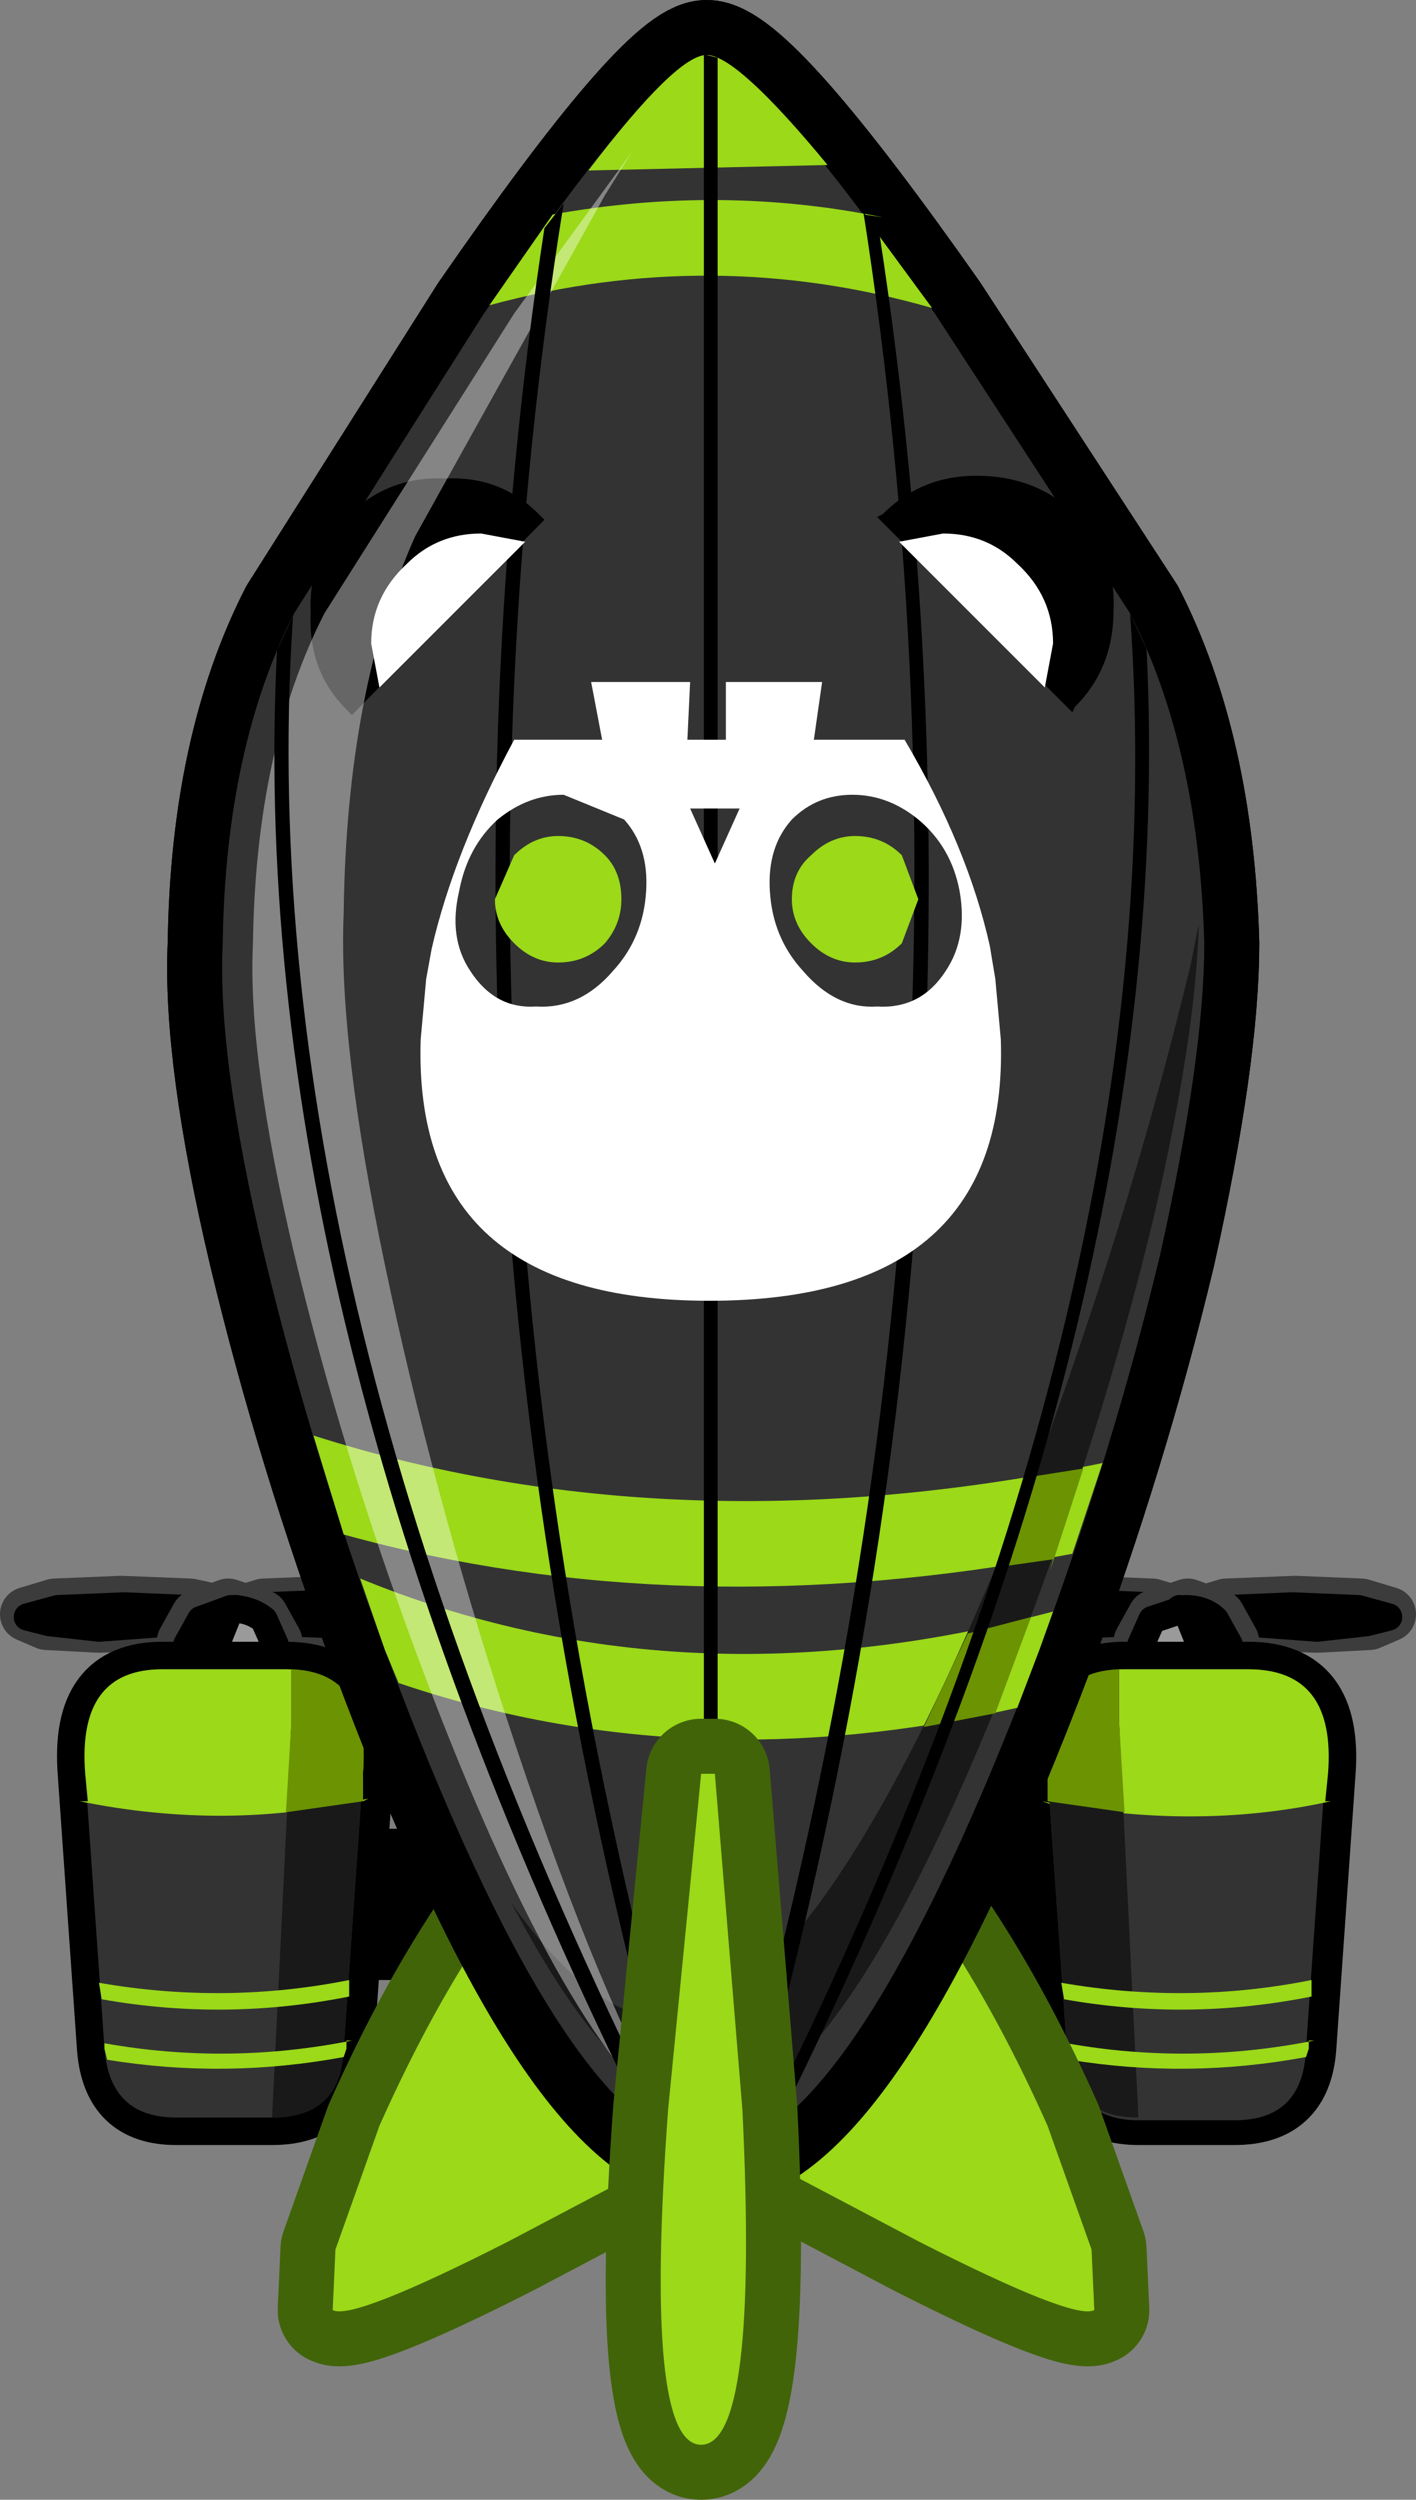 <?xml version="1.0" encoding="UTF-8" standalone="no"?>
<svg xmlns:xlink="http://www.w3.org/1999/xlink" height="45.45px" width="25.75px" xmlns="http://www.w3.org/2000/svg">
  <rect width="100%" height="100%" fill="#808080" stroke="none"/>
  <g transform="matrix(1.0, 0.0, 0.0, 1.0, 12.7, 22.0)">
    <path d="M-11.7 7.2 L-10.5 7.15 -9.25 7.2 Q-8.75 7.3 -8.75 7.35 L-9.55 7.5 -10.9 7.55 -11.85 7.5 -12.2 7.35 -11.7 7.2 Z" fill="none" stroke="#3c3c3c" stroke-linecap="round" stroke-linejoin="round" stroke-width="1.0"/>
    <path d="M-12.2 7.4 L-11.8 7.5 -10.9 7.6 -9.55 7.5 -8.75 7.4 Q-8.75 7.3 -9.25 7.25 L-10.45 7.2 -11.65 7.25 -12.2 7.4" fill="#9a9a9a" fill-rule="evenodd" stroke="none"/>
    <path d="M-12.2 7.4 L-11.65 7.25 -10.45 7.2 -9.25 7.25 Q-8.75 7.3 -8.75 7.4 L-9.55 7.5 -10.9 7.6 -11.8 7.5 -12.2 7.4 Z" fill="none" stroke="#000000" stroke-linecap="round" stroke-linejoin="round" stroke-width="0.5"/>
    <path d="M-4.95 7.35 Q-4.95 7.3 -5.45 7.2 L-6.65 7.15 -7.9 7.2 -8.4 7.35 -7.6 7.5 -6.25 7.55 -5.3 7.5 -4.95 7.35 Z" fill="none" stroke="#3c3c3c" stroke-linecap="round" stroke-linejoin="round" stroke-width="1.0"/>
    <path d="M-5.45 7.2 L-6.65 7.15 -7.9 7.2 -8.4 7.35 -7.6 7.5 -6.25 7.55 -5.3 7.5 -4.95 7.35 Q-4.95 7.3 -5.45 7.2" fill="#9a9a9a" fill-rule="evenodd" stroke="none"/>
    <path d="M-5.45 7.2 L-6.65 7.15 -7.9 7.2 -8.4 7.35 -7.6 7.5 -6.25 7.55 -5.3 7.5 -4.95 7.35 Q-4.95 7.3 -5.45 7.2 Z" fill="none" stroke="#000000" stroke-linecap="round" stroke-linejoin="round" stroke-width="0.5"/>
    <path d="M-7.95 8.35 L-7.7 7.85 -7.95 7.4 -8.55 7.2 -9.1 7.4 -9.35 7.85 -9.1 8.35 -8.55 8.55 -7.95 8.35 Z" fill="none" stroke="#3c3c3c" stroke-linecap="round" stroke-linejoin="round" stroke-width="1.0"/>
    <path d="M-7.9 8.4 L-7.7 7.9 -7.9 7.45 Q-8.15 7.25 -8.5 7.25 L-9.05 7.45 -9.3 7.9 -9.05 8.4 -8.5 8.6 Q-8.15 8.6 -7.9 8.4" fill="#9a9a9a" fill-rule="evenodd" stroke="none"/>
    <path d="M-7.9 8.4 L-7.7 7.9 -7.9 7.45 Q-8.15 7.25 -8.5 7.25 L-9.05 7.45 -9.3 7.9 -9.05 8.4 -8.5 8.6 Q-8.15 8.6 -7.9 8.4 Z" fill="none" stroke="#000000" stroke-linecap="round" stroke-linejoin="round" stroke-width="0.5"/>
    <path d="M-8.3 8.6 L-8.1 8.55 -8.55 8.35 -8.75 7.85 -8.55 7.35 -8.4 7.25 -8.9 7.45 -9.1 7.9 -8.9 8.4 -8.3 8.6" fill="#6b6b6b" fill-rule="evenodd" stroke="none"/>
    <path d="M-8.3 8.6 L-8.9 8.4 -9.1 7.9 -8.9 7.45 -8.4 7.25 -8.55 7.35 -8.75 7.85 -8.55 8.35 -8.1 8.55 -8.3 8.6 Z" fill="none" stroke="#000000" stroke-linecap="round" stroke-linejoin="round" stroke-width="0.5"/>
    <path d="M-7.65 11.25 L7.85 11.25 7.85 14.0 -7.65 14.0 -7.65 11.25" fill="#000000" fill-rule="evenodd" stroke="none"/>
    <path d="M-7.75 16.5 L-9.5 16.5 Q-10.7 16.5 -10.8 15.25 L-11.15 10.25 Q-11.3 8.35 -9.75 8.35 L-7.5 8.35 Q-5.9 8.35 -6.05 10.25 L-6.4 15.25 Q-6.5 16.5 -7.75 16.5" fill="#cc0000" fill-rule="evenodd" stroke="none"/>
    <path d="M-7.75 16.5 Q-6.5 16.5 -6.4 15.25 L-6.05 10.25 Q-5.9 8.35 -7.5 8.35 L-9.75 8.35 Q-11.3 8.35 -11.15 10.25 L-10.8 15.25 Q-10.7 16.5 -9.5 16.5 L-7.75 16.5 Z" fill="none" stroke="#000000" stroke-linecap="round" stroke-linejoin="round" stroke-width="1.0"/>
    <path d="M-9.5 16.5 Q-10.7 16.5 -10.8 15.25 L-11.15 10.25 Q-11.3 8.35 -9.75 8.35 L-7.5 8.35 Q-5.95 8.35 -6.1 10.25 L-6.45 15.25 Q-6.5 16.5 -7.75 16.5 L-9.5 16.5" fill="#333333" fill-rule="evenodd" stroke="none"/>
    <path d="M-11.1 10.75 L-11.15 10.25 Q-11.3 8.35 -9.75 8.35 L-7.5 8.35 Q-5.95 8.35 -6.1 10.25 L-6.1 10.75 -6.0 10.7 Q-8.55 11.3 -11.25 10.75 L-11.1 10.75" fill="#9bd919" fill-rule="evenodd" stroke="none"/>
    <path d="M-7.75 16.45 L-7.4 9.3 -7.4 8.35 Q-5.95 8.4 -6.1 10.25 L-6.45 15.25 Q-6.5 16.5 -7.75 16.5 L-7.75 16.45" fill="#191919" fill-rule="evenodd" stroke="none"/>
    <path d="M-10.8 15.25 L-10.8 15.15 Q-8.55 15.55 -6.3 15.1 L-6.4 15.1 -6.4 15.25 -6.45 15.4 Q-8.6 15.8 -10.75 15.45 L-10.8 15.25 M-10.85 14.35 L-10.9 14.05 Q-8.6 14.45 -6.35 14.0 L-6.35 14.3 Q-8.6 14.75 -10.85 14.35" fill="#9bd919" fill-rule="evenodd" stroke="none"/>
    <path d="M9.6 7.2 L9.1 7.35 9.9 7.5 11.25 7.55 12.2 7.5 12.55 7.35 12.05 7.2 10.85 7.15 9.6 7.2 Z" fill="none" stroke="#3c3c3c" stroke-linecap="round" stroke-linejoin="round" stroke-width="1.0"/>
    <path d="M12.55 7.4 L12.15 7.5 11.25 7.6 9.9 7.5 9.1 7.4 9.6 7.25 10.8 7.2 12.0 7.25 12.55 7.4" fill="#9a9a9a" fill-rule="evenodd" stroke="none"/>
    <path d="M12.55 7.4 L12.0 7.25 10.8 7.2 9.6 7.25 9.1 7.4 9.9 7.5 11.25 7.6 12.15 7.5 12.55 7.4 Z" fill="none" stroke="#000000" stroke-linecap="round" stroke-linejoin="round" stroke-width="0.5"/>
    <path d="M5.3 7.35 L5.8 7.2 7.0 7.15 8.25 7.2 8.75 7.35 7.95 7.5 6.6 7.55 5.65 7.5 5.3 7.35 Z" fill="none" stroke="#3c3c3c" stroke-linecap="round" stroke-linejoin="round" stroke-width="1.0"/>
    <path d="M5.3 7.35 L5.8 7.2 7.0 7.15 8.25 7.2 8.75 7.35 7.95 7.5 6.6 7.55 5.65 7.5 5.3 7.35" fill="#9a9a9a" fill-rule="evenodd" stroke="none"/>
    <path d="M5.3 7.35 L5.8 7.2 7.0 7.15 8.25 7.2 8.75 7.35 7.95 7.5 6.6 7.55 5.65 7.5 5.3 7.35 Z" fill="none" stroke="#000000" stroke-linecap="round" stroke-linejoin="round" stroke-width="0.5"/>
    <path d="M8.3 8.35 L8.05 7.85 8.3 7.4 8.9 7.2 9.45 7.4 9.7 7.85 9.45 8.35 8.9 8.55 8.3 8.35 Z" fill="none" stroke="#3c3c3c" stroke-linecap="round" stroke-linejoin="round" stroke-width="1.0"/>
    <path d="M8.25 8.4 L8.05 7.9 8.25 7.45 8.85 7.25 Q9.2 7.25 9.4 7.45 L9.65 7.9 9.4 8.4 Q9.2 8.6 8.85 8.6 L8.25 8.4" fill="#9a9a9a" fill-rule="evenodd" stroke="none"/>
    <path d="M8.25 8.4 L8.05 7.9 8.25 7.45 8.85 7.25 Q9.2 7.25 9.4 7.45 L9.65 7.9 9.4 8.4 Q9.2 8.6 8.85 8.6 L8.25 8.4 Z" fill="none" stroke="#000000" stroke-linecap="round" stroke-linejoin="round" stroke-width="0.5"/>
    <path d="M8.65 8.6 L8.45 8.55 8.9 8.35 9.1 7.85 8.9 7.35 8.75 7.25 9.25 7.45 9.45 7.9 9.25 8.4 8.65 8.6" fill="#6b6b6b" fill-rule="evenodd" stroke="none"/>
    <path d="M8.65 8.6 L9.25 8.4 9.45 7.9 9.25 7.45 8.75 7.25 8.9 7.35 9.1 7.85 8.9 8.35 8.45 8.55 8.65 8.6 Z" fill="none" stroke="#000000" stroke-linecap="round" stroke-linejoin="round" stroke-width="0.5"/>
    <path d="M9.75 16.5 L8.0 16.5 Q6.8 16.5 6.7 15.25 L6.35 10.25 Q6.2 8.35 7.75 8.35 L10.0 8.35 Q11.6 8.35 11.45 10.25 L11.1 15.25 Q11.0 16.5 9.75 16.5" fill="#cc0000" fill-rule="evenodd" stroke="none"/>
    <path d="M9.75 16.5 Q11.0 16.5 11.1 15.25 L11.45 10.25 Q11.6 8.35 10.0 8.35 L7.75 8.35 Q6.2 8.35 6.35 10.25 L6.7 15.25 Q6.8 16.5 8.0 16.5 L9.75 16.5 Z" fill="none" stroke="#000000" stroke-linecap="round" stroke-linejoin="round" stroke-width="1.0"/>
    <path d="M7.75 8.35 L10.0 8.35 Q11.55 8.35 11.4 10.25 L11.05 15.25 Q11.0 16.55 9.75 16.55 L8.0 16.55 Q6.8 16.55 6.7 15.25 L6.35 10.25 Q6.2 8.35 7.75 8.35" fill="#333333" fill-rule="evenodd" stroke="none"/>
    <path d="M6.4 10.8 L6.35 10.25 Q6.2 8.35 7.75 8.35 L10.0 8.35 Q11.6 8.35 11.45 10.25 L11.4 10.75 11.5 10.75 Q9.0 11.3 6.25 10.75 L6.4 10.8" fill="#9bd919" fill-rule="evenodd" stroke="none"/>
    <path d="M8.0 16.45 L7.65 9.3 7.65 8.35 Q6.2 8.4 6.35 10.25 L6.7 15.25 Q6.75 16.5 8.0 16.5 L8.0 16.45" fill="#191919" fill-rule="evenodd" stroke="none"/>
    <path d="M6.35 10.25 L6.35 10.75 7.75 10.95 7.65 9.3 7.65 8.35 Q6.2 8.4 6.35 10.25" fill="#6c9302" fill-rule="evenodd" stroke="none"/>
    <path d="M6.65 14.35 L6.6 14.05 Q8.9 14.45 11.15 14.0 L11.15 14.3 Q8.9 14.75 6.65 14.35 M6.7 15.25 L6.7 15.15 Q8.95 15.55 11.2 15.1 L11.1 15.1 11.1 15.25 11.05 15.4 Q8.9 15.8 6.75 15.45 L6.7 15.25" fill="#9bd919" fill-rule="evenodd" stroke="none"/>
    <path d="M-6.1 10.25 L-6.1 10.75 -7.5 10.95 -7.4 9.3 -7.4 8.35 Q-5.95 8.4 -6.1 10.25" fill="#6c9302" fill-rule="evenodd" stroke="none"/>
    <path d="M-8.65 -4.85 Q-8.6 -8.4 -7.35 -10.85 L-3.9 -16.3 Q-0.65 -21.0 0.15 -21.0 1.0 -21.0 4.3 -16.3 L7.85 -10.85 Q9.1 -8.4 9.2 -4.85 9.2 -2.8 8.4 0.8 7.55 4.35 6.2 8.0 2.8 17.0 0.25 17.1 -2.35 17.0 -5.7 8.0 -7.05 4.35 -7.9 0.8 -8.75 -2.8 -8.65 -4.85" fill="#191919" fill-rule="evenodd" stroke="none"/>
    <path d="M-8.65 -4.85 Q-8.6 -8.4 -7.35 -10.85 L-3.9 -16.3 Q-0.65 -21.0 0.15 -21.0 1.0 -21.0 4.3 -16.3 L7.85 -10.85 Q9.1 -8.4 9.2 -4.85 9.2 -2.8 8.4 0.8 7.55 4.35 6.2 8.0 2.8 17.0 0.25 17.1 -2.35 17.0 -5.7 8.0 -7.05 4.35 -7.9 0.8 -8.75 -2.8 -8.65 -4.85 Z" fill="none" stroke="#000000" stroke-linecap="round" stroke-linejoin="round" stroke-width="2.0"/>
    <path d="M-2.45 -18.3 Q-5.25 -0.9 -0.05 17.2 L-0.1 17.05 -0.4 16.95 Q-5.4 -0.8 -2.8 -17.85 L-2.45 -18.3 M-7.65 -10.4 L-7.65 -10.2 -7.35 -10.85 -7.35 -10.9 -7.35 -11.1 Q-8.3 1.5 -0.45 17.0 L-0.5 16.9 -0.95 16.65 Q-8.35 1.8 -7.65 -10.4 M0.15 -21.0 L0.35 -20.95 0.35 17.1 0.25 17.1 0.1 17.1 0.1 -21.0 0.15 -21.0 M1.05 16.9 Q8.75 1.6 7.85 -10.85 L8.15 -10.2 Q8.75 1.9 1.45 16.6 L1.05 16.9 M0.55 17.05 Q5.7 -0.9 3.0 -18.15 L3.3 -17.7 Q5.9 -0.75 0.9 16.95 L0.55 17.05" fill="#000000" fill-rule="evenodd" stroke="none"/>
    <path d="M-2.45 -18.3 Q-5.25 -0.9 -0.05 17.2 L-0.1 17.05 -0.4 16.95 Q-5.4 -0.8 -2.8 -17.85 L-2.45 -18.3 M-7.65 -10.4 Q-8.35 1.8 -0.95 16.65 L-0.5 16.9 -0.45 17.0 Q-8.3 1.5 -7.35 -11.1 L-7.35 -10.9 -7.35 -10.85 -7.65 -10.2 -7.65 -10.4 M0.15 -21.0 L0.35 -20.95 0.35 17.1 0.25 17.1 0.1 17.1 0.1 -21.0 0.15 -21.0 M1.05 16.9 Q8.75 1.6 7.85 -10.85 L8.15 -10.2 Q8.75 1.9 1.45 16.6 L1.05 16.9 M0.55 17.05 Q5.7 -0.9 3.0 -18.15 L3.3 -17.7 Q5.9 -0.75 0.9 16.95 L0.55 17.05" fill="none" stroke="#000000" stroke-linecap="round" stroke-linejoin="round" stroke-width="1.0"/>
    <path d="M-6.65 20.0 L-6.6 18.9 -5.8 16.65 Q-4.35 13.4 -2.6 11.45 L-0.7 17.3 -3.45 18.75 Q-6.3 20.2 -6.65 20.0" fill="#3494d4" fill-rule="evenodd" stroke="none"/>
    <path d="M-6.65 20.0 Q-6.3 20.2 -3.45 18.75 L-0.7 17.3 -2.6 11.45 Q-4.35 13.4 -5.8 16.65 L-6.6 18.9 -6.65 20.0 Z" fill="none" stroke="#416409" stroke-linecap="round" stroke-linejoin="round" stroke-width="2.0"/>
    <path d="M-6.65 20.0 L-6.6 18.9 -5.8 16.65 Q-4.35 13.4 -2.6 11.45 L-0.7 17.3 -3.45 18.75 Q-6.3 20.2 -6.65 20.0" fill="#9bd919" fill-rule="evenodd" stroke="none"/>
    <path d="M7.2 20.0 L7.15 18.9 6.35 16.65 Q4.9 13.4 3.15 11.45 L1.25 17.3 4.0 18.75 Q6.85 20.2 7.2 20.0" fill="#3494d4" fill-rule="evenodd" stroke="none"/>
    <path d="M7.2 20.0 Q6.85 20.2 4.0 18.75 L1.25 17.3 3.15 11.45 Q4.9 13.4 6.35 16.65 L7.15 18.9 7.2 20.0 Z" fill="none" stroke="#416409" stroke-linecap="round" stroke-linejoin="round" stroke-width="2.0"/>
    <path d="M7.2 20.0 L7.15 18.9 6.35 16.65 Q4.9 13.4 3.15 11.45 L1.25 17.3 4.0 18.75 Q6.85 20.2 7.2 20.0" fill="#9bd919" fill-rule="evenodd" stroke="none"/>
    <path d="M-8.65 -4.85 Q-8.6 -8.4 -7.35 -10.85 L-3.9 -16.3 Q-0.65 -21.0 0.15 -21.0 1.0 -21.0 4.3 -16.3 L7.85 -10.85 Q9.1 -8.4 9.2 -4.85 9.2 -2.8 8.4 0.8 7.55 4.35 6.2 8.0 2.8 17.0 0.25 17.1 -2.35 17.0 -5.7 8.0 -7.05 4.35 -7.9 0.8 -8.75 -2.8 -8.65 -4.85" fill="#333333" fill-rule="evenodd" stroke="none"/>
    <path d="M-8.65 -4.85 Q-8.6 -8.4 -7.35 -10.85 L-3.9 -16.3 Q-0.65 -21.0 0.15 -21.0 1.0 -21.0 4.3 -16.3 L7.85 -10.85 Q9.1 -8.4 9.2 -4.85 9.2 -2.8 8.4 0.8 7.55 4.35 6.2 8.0 2.8 17.0 0.25 17.1 -2.35 17.0 -5.7 8.0 -7.05 4.35 -7.9 0.8 -8.75 -2.8 -8.65 -4.85 Z" fill="none" stroke="#000000" stroke-linecap="round" stroke-linejoin="round" stroke-width="2.0"/>
    <path d="M-8.65 -4.85 Q-8.6 -8.4 -7.35 -10.85 L-3.9 -16.3 Q-0.65 -21.0 0.15 -21.0 1.0 -21.0 4.3 -16.3 L7.85 -10.85 Q9.1 -8.4 9.2 -4.85 9.2 -2.8 8.4 0.8 7.55 4.35 6.2 8.0 2.8 17.0 0.25 17.1 -2.35 17.0 -5.7 8.0 -7.05 4.35 -7.9 0.8 -8.75 -2.8 -8.65 -4.85" fill="#333333" fill-rule="evenodd" stroke="none"/>
    <path d="M-7.0 4.1 Q-0.4 6.2 7.35 4.6 L6.8 6.25 Q-0.3 7.6 -6.45 5.9 L-7.0 4.1 M-5.7 8.0 L-6.15 6.7 Q-0.3 9.1 6.45 7.3 L6.2 8.0 5.8 9.05 Q-0.15 10.4 -5.45 8.6 L-5.7 8.0" fill="#9bd919" fill-rule="evenodd" stroke="none"/>
    <path d="M-6.4 -12.6 Q-7.1 -11.9 -7.05 -10.85 -7.1 -9.8 -6.4 -9.1 L-6.3 -9.0 -2.8 -12.55 -2.9 -12.65 Q-3.6 -13.35 -4.6 -13.3 -5.65 -13.35 -6.4 -12.6" fill="#000000" fill-rule="evenodd" stroke="none"/>
    <path d="M-2.65 -18.1 Q0.4 -18.65 3.35 -18.05 L3.0 -18.1 4.25 -16.4 Q0.25 -17.55 -3.8 -16.45 L-2.65 -18.1" fill="#9bd919" fill-rule="evenodd" stroke="none"/>
    <path d="M0.15 -21.0 Q0.7 -21.0 2.35 -19.0 L-2.0 -18.9 Q-0.4 -21.0 0.15 -21.0" fill="#9bd919" fill-rule="evenodd" stroke="none"/>
    <path d="M0.15 16.35 Q-1.45 16.3 -3.4 12.6 -1.95 14.65 -0.65 14.7 L-0.6 14.7 Q2.4 14.55 6.4 4.0 7.95 -0.3 8.95 -4.45 L9.1 -5.2 Q9.05 -3.2 8.3 0.05 7.45 3.6 6.1 7.25 2.75 16.2 0.2 16.35 L0.15 16.35" fill="#191919" fill-rule="evenodd" stroke="none"/>
    <path d="M3.35 -12.65 Q4.05 -13.35 5.05 -13.35 6.15 -13.35 6.85 -12.65 7.6 -11.95 7.55 -10.9 7.55 -9.85 6.85 -9.15 L6.8 -9.05 3.25 -12.6 3.35 -12.65" fill="#000000" fill-rule="evenodd" stroke="none"/>
    <path d="M6.45 6.35 L5.4 6.5 6.05 4.85 7.0 4.7 6.4 6.55 6.45 6.35 M6.05 7.4 L5.4 9.15 4.1 9.4 4.9 7.7 6.05 7.4" fill="#6c9302" fill-rule="evenodd" stroke="none"/>
    <path d="M-6.45 -5.4 Q-6.55 -3.05 -5.7 1.0 -4.85 5.05 -3.5 9.2 -1.95 13.95 -0.55 16.5 -2.65 14.75 -5.15 8.0 -6.5 4.35 -7.35 0.8 -8.2 -2.8 -8.1 -4.85 -8.05 -8.4 -6.8 -10.85 L-3.35 -16.3 -1.2 -19.25 -1.7 -18.45 -5.15 -12.25 Q-6.4 -9.45 -6.45 -5.4" fill="#ffffff" fill-opacity="0.4" fill-rule="evenodd" stroke="none"/>
    <path d="M-7.65 -10.4 L-7.65 -10.2 -7.35 -10.85 -7.35 -10.9 -7.35 -11.1 Q-8.3 1.5 -0.45 17.0 L-0.5 16.9 -0.95 16.65 Q-8.35 1.8 -7.65 -10.4 M-2.45 -18.3 Q-5.25 -0.9 -0.05 17.2 L-0.1 17.05 -0.4 16.95 Q-5.4 -0.8 -2.8 -17.85 L-2.45 -18.3 M0.15 -21.0 L0.35 -20.95 0.35 17.1 0.25 17.1 0.1 17.1 0.1 -21.0 0.15 -21.0 M0.55 17.05 Q5.7 -0.9 3.0 -18.15 L3.3 -17.7 Q5.9 -0.75 0.9 16.95 L0.55 17.05 M1.05 16.9 Q8.75 1.6 7.85 -10.85 L8.15 -10.2 Q8.75 1.9 1.45 16.6 L1.05 16.9" fill="#000000" fill-rule="evenodd" stroke="none"/>
    <path d="M0.3 10.25 L0.8 16.35 Q1.1 22.45 0.05 22.45 -1.0 22.45 -0.55 16.35 L0.05 10.25 0.3 10.25" fill="#3494d4" fill-rule="evenodd" stroke="none"/>
    <path d="M0.3 10.25 L0.8 16.35 Q1.1 22.45 0.05 22.45 -1.0 22.45 -0.55 16.35 L0.05 10.25 0.3 10.25 Z" fill="none" stroke="#416409" stroke-linecap="round" stroke-linejoin="round" stroke-width="2.0"/>
    <path d="M0.3 10.25 L0.8 16.35 Q1.1 22.45 0.05 22.45 -1.0 22.45 -0.55 16.35 L0.05 10.25 0.3 10.25" fill="#9bd919" fill-rule="evenodd" stroke="none"/>
    <path d="M-3.15 -12.15 L-3.95 -12.3 Q-4.75 -12.3 -5.3 -11.75 -5.95 -11.15 -5.95 -10.3 L-5.8 -9.5 -3.15 -12.15" fill="#ffffff" fill-rule="evenodd" stroke="none"/>
    <path d="M3.65 -12.15 L4.45 -12.3 Q5.25 -12.3 5.8 -11.75 6.45 -11.15 6.45 -10.3 L6.3 -9.5 3.65 -12.15" fill="#ffffff" fill-rule="evenodd" stroke="none"/>
    <path d="M2.8 -7.55 Q2.15 -7.55 1.7 -7.1 1.25 -6.6 1.3 -5.8 1.35 -4.95 1.9 -4.35 2.5 -3.65 3.25 -3.7 4.05 -3.65 4.5 -4.35 4.9 -4.95 4.75 -5.8 4.6 -6.6 4.0 -7.1 3.45 -7.55 2.8 -7.55 M0.3 -6.3 L0.75 -7.3 -0.15 -7.3 0.3 -6.3 M-5.05 -3.1 L-4.95 -4.2 -4.85 -4.75 Q-4.45 -6.5 -3.35 -8.55 L-1.75 -8.55 -1.95 -9.6 -0.15 -9.6 -0.2 -8.55 0.5 -8.55 0.5 -9.6 2.25 -9.6 2.1 -8.55 3.75 -8.55 Q4.9 -6.6 5.3 -4.8 L5.4 -4.2 5.5 -3.1 Q5.65 1.65 0.2 1.65 -5.2 1.65 -5.05 -3.1 M-3.65 -7.1 Q-4.2 -6.6 -4.35 -5.8 -4.55 -4.95 -4.15 -4.35 -3.7 -3.65 -2.95 -3.7 -2.15 -3.65 -1.55 -4.35 -1.0 -4.95 -0.95 -5.8 -0.9 -6.6 -1.35 -7.1 L-2.45 -7.55 Q-3.1 -7.55 -3.65 -7.1" fill="#ffffff" fill-rule="evenodd" stroke="none"/>
    <path d="M3.7 -6.45 L4.0 -5.65 3.7 -4.85 Q3.35 -4.5 2.85 -4.5 2.4 -4.5 2.05 -4.85 1.7 -5.2 1.7 -5.65 1.7 -6.15 2.05 -6.45 2.4 -6.8 2.85 -6.8 3.35 -6.8 3.7 -6.45" fill="#9bd919" fill-rule="evenodd" stroke="none"/>
    <path d="M-1.7 -6.45 Q-1.4 -6.15 -1.4 -5.65 -1.4 -5.2 -1.7 -4.85 -2.05 -4.5 -2.55 -4.5 -3.0 -4.5 -3.35 -4.85 -3.7 -5.2 -3.7 -5.65 L-3.35 -6.45 Q-3.0 -6.8 -2.55 -6.8 -2.05 -6.8 -1.7 -6.45" fill="#9bd919" fill-rule="evenodd" stroke="none"/>
  </g>
</svg>
